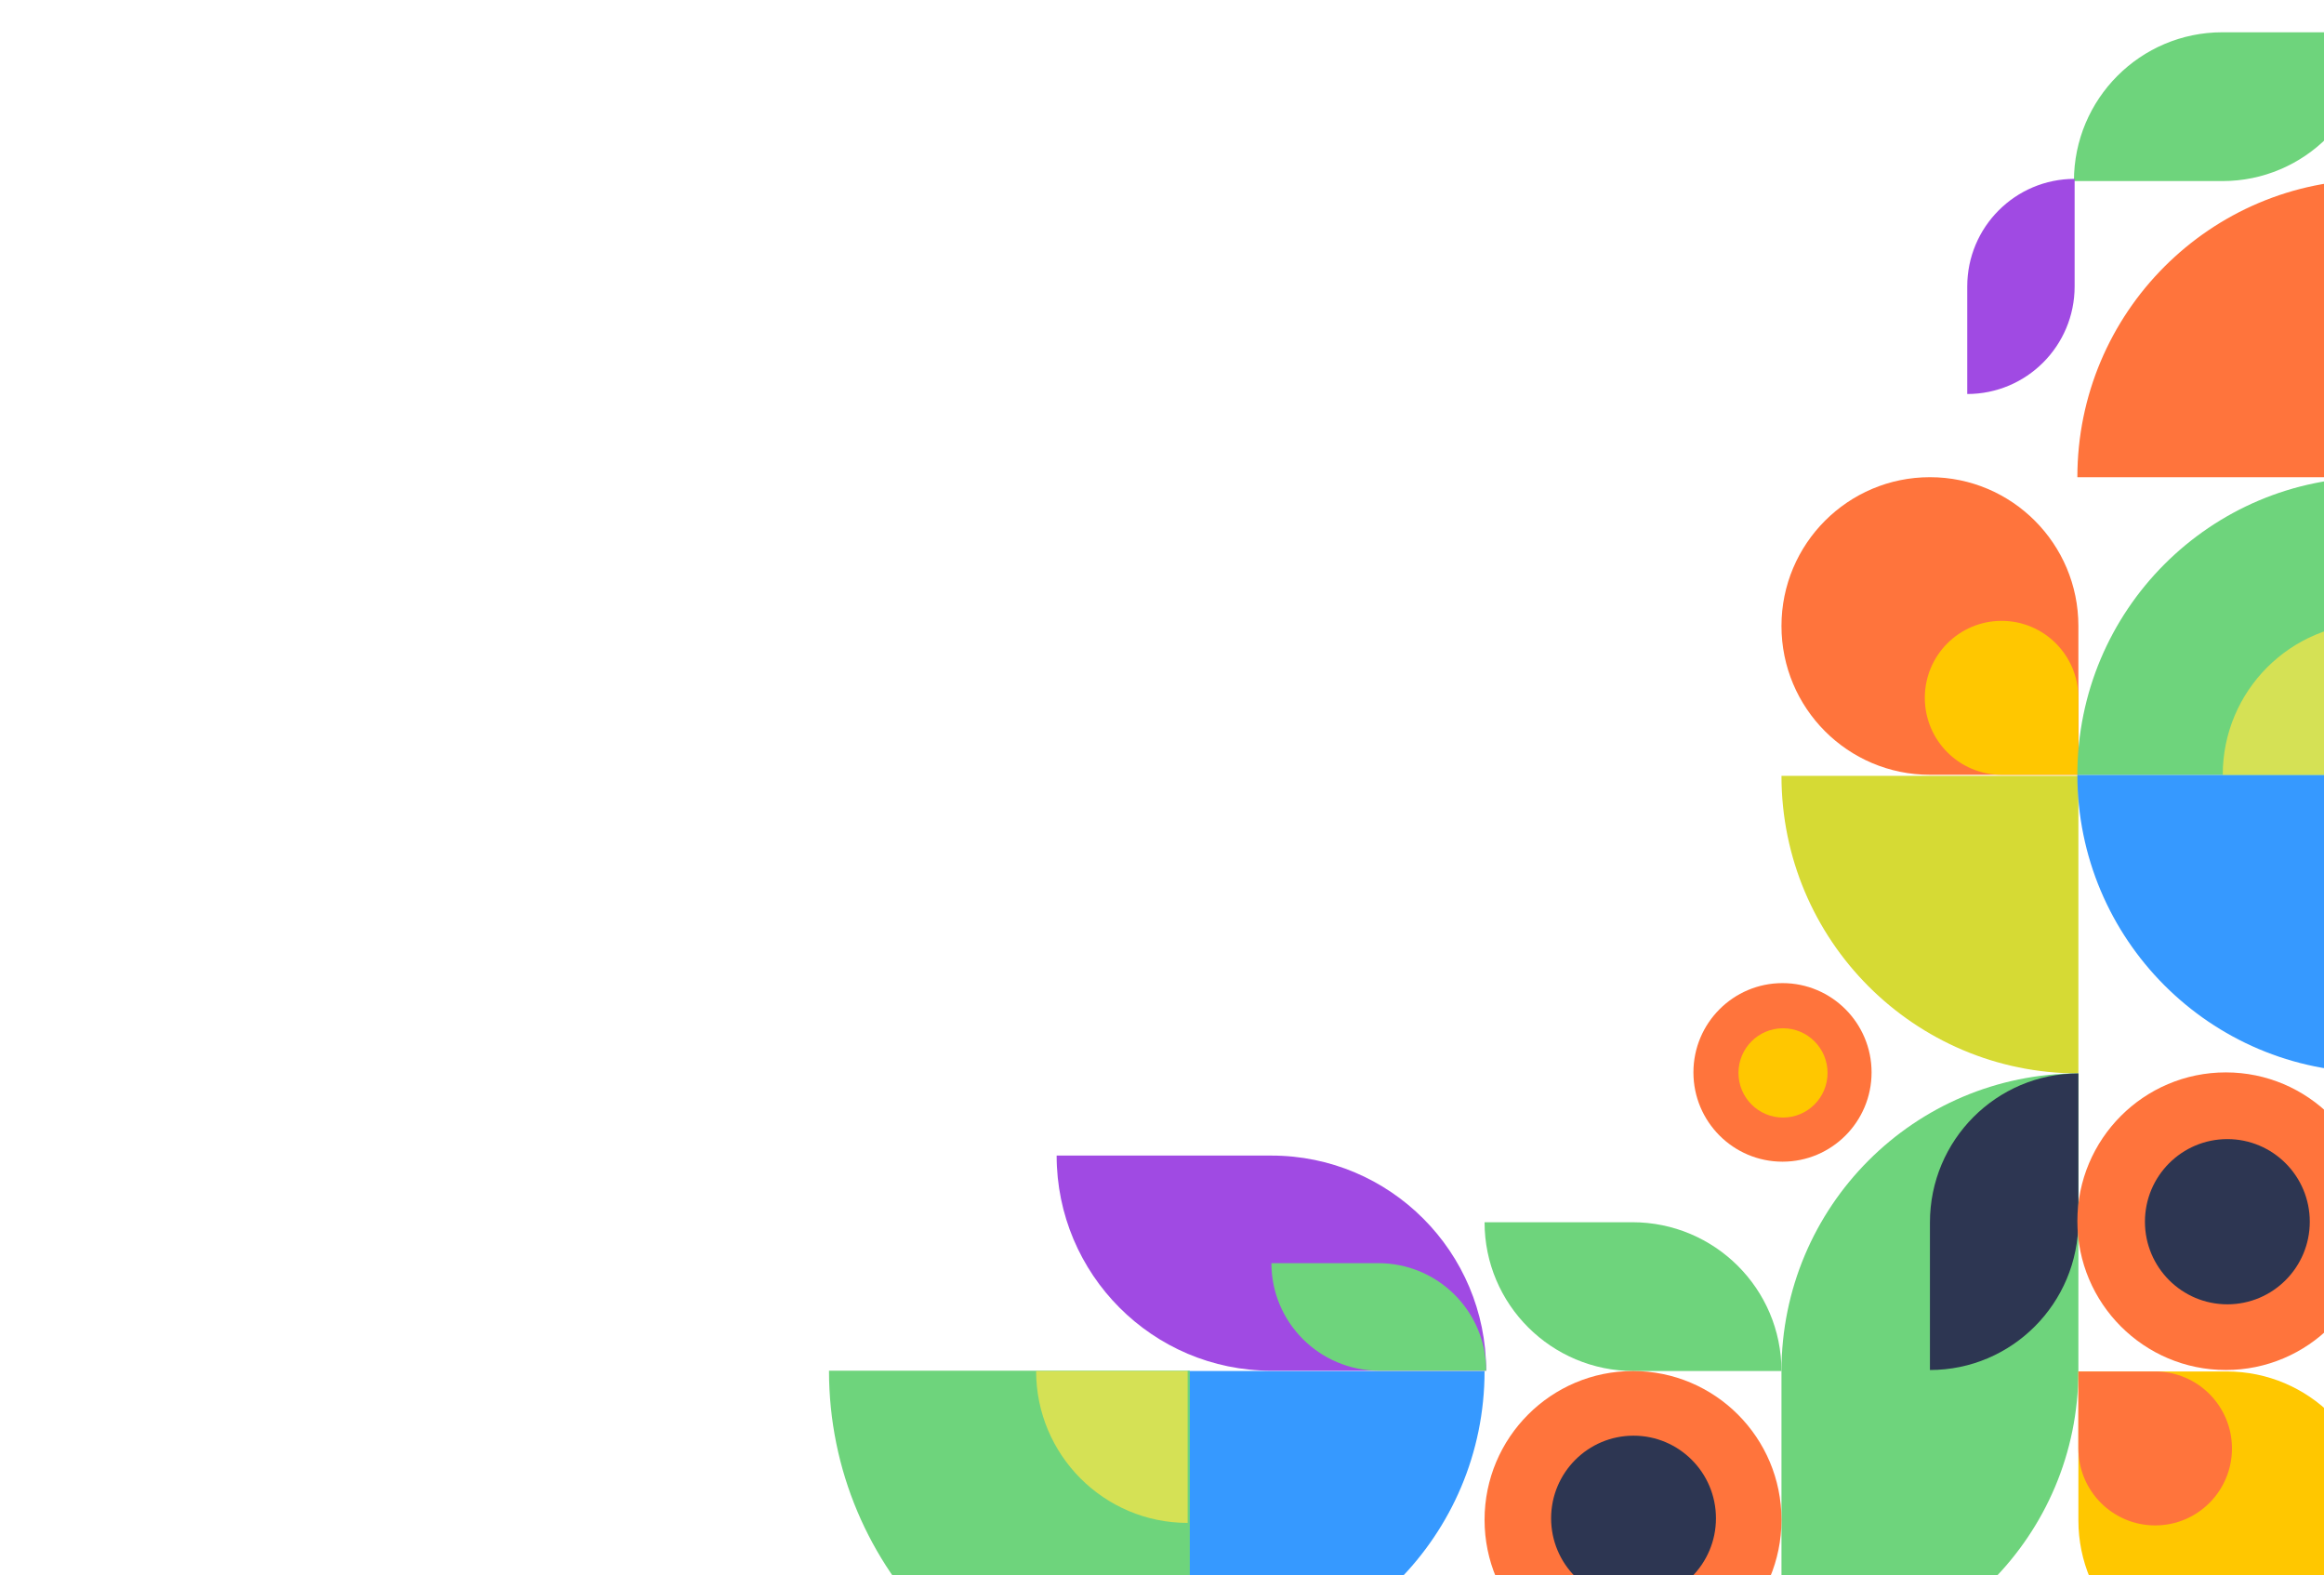 <svg width="453" height="307" viewBox="0 0 453 307" fill="none" xmlns="http://www.w3.org/2000/svg">
<mask id="mask0_112_4069" style="mask-type:alpha" maskUnits="userSpaceOnUse" x="0" y="-23" width="463" height="348">
<rect y="-23" width="463" height="348" fill="white"/>
</mask>
<g mask="url(#mask0_112_4069)">
<path d="M289.375 267.2C289.375 299.232 263.463 325.2 231.5 325.2L231.5 267.2H289.375Z" fill="#3699FF"/>
<path d="M405.125 209.2C373.162 209.2 347.25 183.232 347.25 151.2H405.125V209.2Z" fill="#D6DA34"/>
<path d="M231.919 337.578C193.077 337.578 161.59 306.042 161.59 267.14H231.919V337.578Z" fill="#6ED47C"/>
<path d="M231.5 296.8C215.187 296.8 201.964 283.548 201.964 267.2H231.5V296.8Z" fill="#D5E155"/>
<path d="M462.132 6.29L433.195 6.29C417.213 6.29 404.257 19.274 404.257 35.29H433.195C449.176 35.29 462.132 22.306 462.132 6.29Z" fill="#6ED47C"/>
<path d="M289.375 238.2H318.166C334.229 238.2 347.25 251.184 347.25 267.2H318.459C302.396 267.2 289.375 254.216 289.375 238.2Z" fill="#6ED47C"/>
<path d="M347.25 325.2V267.2C347.25 235.168 373.162 209.2 405.125 209.2V267.2C405.125 299.232 379.213 325.2 347.25 325.2Z" fill="#6ED47C"/>
<path d="M376.188 267V238.246C376.188 222.205 389.143 209.2 405.125 209.2V237.954C405.125 253.996 392.169 267 376.188 267Z" fill="#2D3652"/>
<path d="M330.087 209C330.087 199.39 337.86 191.6 347.45 191.6C357.039 191.6 364.812 199.39 364.812 209C364.812 218.61 357.039 226.4 347.45 226.4C337.86 226.4 330.087 218.61 330.087 209Z" fill="#FF743C"/>
<path d="M338.868 209.1C338.868 204.295 342.755 200.4 347.549 200.4C352.344 200.4 356.231 204.295 356.231 209.1C356.231 213.905 352.344 217.8 347.549 217.8C342.755 217.8 338.868 213.905 338.868 209.1Z" fill="#FFC700"/>
<path d="M405.125 122C405.125 105.984 392.169 93 376.188 93C360.206 93 347.25 105.984 347.25 122C347.25 138.016 360.206 151 376.188 151H405.125V122Z" fill="#FF743C"/>
<path d="M404.392 34.86V55.824C404.392 67.402 395.021 76.788 383.461 76.788V55.824C383.461 44.246 392.832 34.86 404.392 34.86Z" fill="#A04AE3"/>
<path d="M405.125 136C405.125 127.716 398.424 121 390.157 121C381.891 121 375.19 127.716 375.19 136C375.19 144.284 381.891 151 390.157 151H405.125V136Z" fill="#FFC700"/>
<path d="M289.375 296.2C289.375 280.184 302.331 267.2 318.312 267.2C334.294 267.2 347.25 280.184 347.25 296.2C347.25 312.216 334.294 325.2 318.312 325.2C302.331 325.2 289.375 312.216 289.375 296.2Z" fill="#FF743C"/>
<path d="M302.347 295.9C302.347 287.009 309.54 279.8 318.412 279.8C327.285 279.8 334.478 287.009 334.478 295.9C334.478 304.792 327.285 312 318.412 312C309.54 312 302.347 304.792 302.347 295.9Z" fill="#2D3652"/>
<path d="M404.926 93C404.926 60.968 430.837 35 462.801 35V93L404.926 93Z" fill="#FF743C"/>
<path d="M462.801 209C430.837 209 404.926 183.032 404.926 151L462.801 151V209Z" fill="#3699FF"/>
<path d="M404.926 151C404.926 118.967 430.837 93 462.801 93V151H404.926Z" fill="#6ED47C"/>
<path d="M433.264 151C433.264 134.652 446.488 121.4 462.801 121.4V151H433.264Z" fill="#D5E155"/>
<path d="M405.125 296.29C405.125 312.306 418.081 325.29 434.062 325.29C450.044 325.29 463 312.306 463 296.29C463 280.274 450.044 267.29 434.062 267.29H405.125V296.29Z" fill="#FFC700"/>
<path d="M405.125 282.29C405.125 290.574 411.826 297.29 420.093 297.29C428.359 297.29 435.06 290.574 435.06 282.29C435.06 274.006 428.359 267.29 420.093 267.29H405.125V282.29Z" fill="#FF743C"/>
<path d="M433.863 209C449.845 209 462.801 221.984 462.801 238C462.801 254.016 449.845 267 433.863 267C417.881 267 404.926 254.016 404.926 238C404.926 221.984 417.881 209 433.863 209Z" fill="#FF743C"/>
<path d="M434.162 222C443.035 222 450.228 229.208 450.228 238.1C450.228 246.992 443.035 254.2 434.162 254.2C425.29 254.2 418.097 246.992 418.097 238.1C418.097 229.208 425.29 222 434.162 222Z" fill="#2D3652"/>
<path d="M205.964 225.212H247.826C270.946 225.212 289.689 243.984 289.689 267.14H247.826C224.707 267.14 205.964 248.368 205.964 225.212Z" fill="#A04AE3"/>
<path d="M247.826 246.176H268.652C280.27 246.176 289.689 255.562 289.689 267.14H268.864C257.245 267.14 247.826 257.754 247.826 246.176Z" fill="#6ED47C"/>
</g>
</svg>
